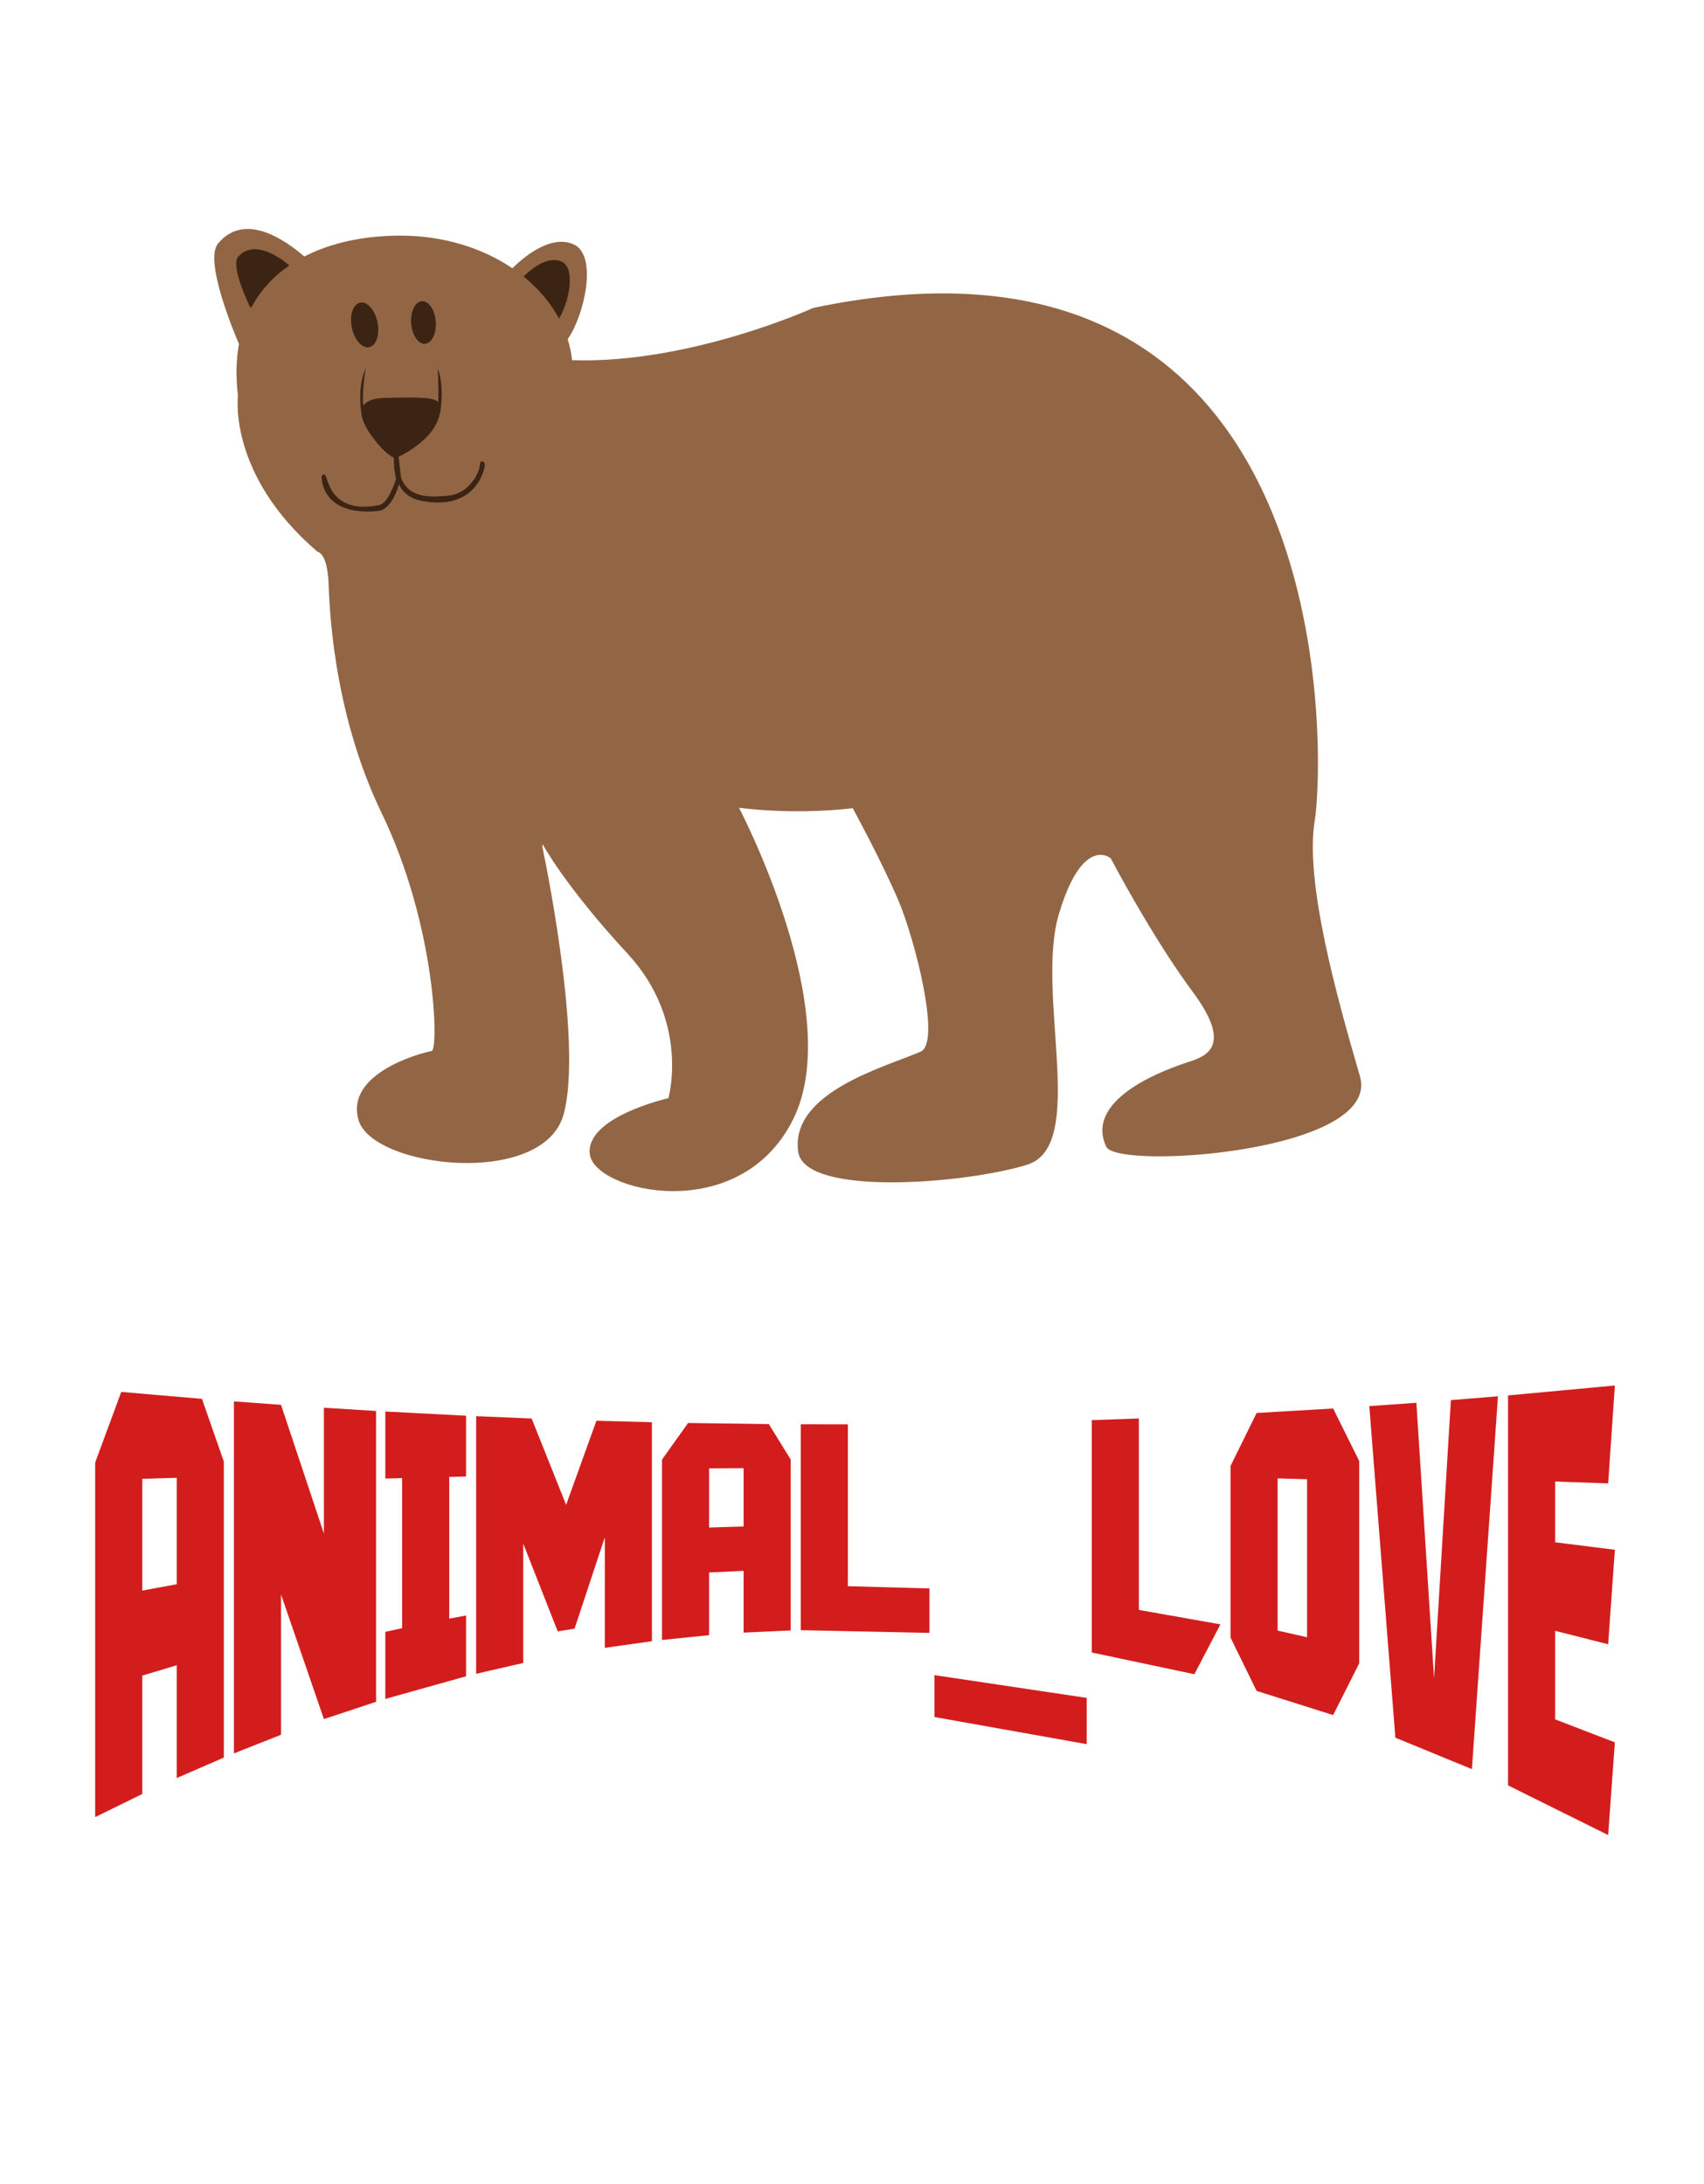 <svg xmlns="http://www.w3.org/2000/svg" width="188" height="241" x="0" y="0" id="svgcontent" overflow="hidden" viewBox="0 0 188 241"><g style="pointer-events:all" mask=""><title style="pointer-events:inherit">Layer 1</title><g id="svg_10" display="null" clip-id="1027" stroke="null" stroke-opacity="1" transform=""><path fill="#926645" d="M150.035,118.748 C147.452,109.898 143.945,97.277 145.052,90.564 S148.235,21.71 89.733,33.977 C89.733,33.977 76.12,40.18 63.117,39.748 C63.032,38.952 62.866,38.176 62.631,37.42 C64.43,34.915 65.98,28.271 63.347,26.998 C60.794,25.766 57.688,28.457 56.53,29.602 C53.211,27.358 48.904,26.001 44.195,26.001 C40.286,26.001 36.59,26.743 33.57,28.31 C31.578,26.565 27.007,23.291 24.044,26.89 C22.5,28.766 25.841,36.743 26.364,37.96 C26.055,39.665 26,41.56 26.253,43.665 C26.253,43.665 25.095,52.389 35.033,60.891 C35.033,60.891 36.095,60.979 36.246,64.269 C36.338,66.249 36.549,78.21 42.098,89.711 C48.172,102.298 48.392,115.881 47.62,115.989 C46.847,116.1 38.013,118.309 39.559,123.61 S59.986,131.119 62.193,122.948 C64.4,114.781 59.835,93.439 59.83,93.414 C59.84,93.33 59.852,93.241 59.863,93.154 C59.863,93.154 62.31,97.754 69.234,105.236 C76.158,112.715 73.745,121.189 73.745,121.189 S64.572,123.25 65.072,127.374 C65.574,131.5 81.575,135.383 87.493,123.554 C93.41,111.73 81.533,89.14 81.533,89.14 S87.291,89.974 94.079,89.192 C94.079,89.192 97.181,94.849 99.095,99.317 C100.912,103.553 103.871,115.056 101.57,116.058 C97.752,117.72 87.148,120.523 88.063,127.101 C88.76,132.107 106.631,130.626 113.34,128.528 C120.049,126.429 114.198,109.663 116.828,100.866 C119.453,92.069 122.544,94.715 122.544,94.715 S127.059,103.352 131.615,109.491 C136.172,115.63 132.873,116.614 131.094,117.202 C129.316,117.792 119.467,121.044 122.055,126.556 C123.261,129.12 152.5,127.177 150.035,118.748 z" id="svg_11" stroke-width="0" stroke="null" transform=""/><path fill="#3C2415" d="M40.85,38.284 C41.607,38.01 41.944,36.704 41.603,35.365 C41.262,34.023 40.372,33.159 39.616,33.43 C38.859,33.705 38.521,35.009 38.861,36.35 C39.202,37.688 40.093,38.553 40.85,38.284 zM61.998,28.889 C60.407,28.12 58.469,29.815 57.762,30.515 C59.408,31.845 60.742,33.414 61.674,35.153 C62.735,33.485 63.569,29.646 61.998,28.889 zM46.86,37.944 C47.61,37.921 48.159,36.852 48.083,35.552 C48.005,34.25 47.334,33.212 46.581,33.233 C45.828,33.253 45.282,34.326 45.358,35.626 C45.434,36.924 46.107,37.964 46.86,37.944 zM26.283,28.316 C25.348,29.334 27.616,33.94 27.616,33.94 C27.666,33.921 27.711,33.9 27.76,33.882 C28.77,32.004 30.196,30.481 31.925,29.295 C31.101,28.586 28.132,26.3 26.283,28.316 zM53.261,50.926 C53.076,50.847 52.954,51.003 52.927,51.399 C52.881,52.065 51.829,54.595 49.21,54.719 C48.11,54.772 45.479,55.215 44.388,53.055 C44.384,53.047 44.383,53.038 44.377,53.028 C44.33,52.932 44.288,52.825 44.245,52.716 L43.982,50.397 C44.011,50.382 44.033,50.37 44.033,50.37 C44.87,50.012 47.639,48.409 48.362,46.231 C48.461,45.928 48.535,45.664 48.577,45.433 L48.584,45.442 C48.584,45.442 49.065,42.602 48.295,40.661 C48.295,40.661 48.402,42.693 48.346,44.357 C47.741,43.806 46.041,43.836 42.508,43.907 C41.155,43.935 40.427,44.264 40.098,44.75 C39.877,43.503 40.349,40.641 40.349,40.641 C39.371,42.761 39.872,45.599 39.872,45.599 L39.879,45.595 C39.95,47.271 42.23,49.587 42.23,49.587 S42.929,50.3 43.414,50.489 C43.424,50.49 43.431,50.489 43.441,50.49 C43.449,51.234 43.501,52.205 43.701,52.76 C43.571,53.363 42.773,55.549 41.843,55.734 C36.572,56.787 36.187,52.916 35.955,52.55 C35.667,52.097 35.482,52.592 35.482,52.592 S35.335,57.002 41.681,56.397 C43.32,56.241 44.019,53.434 44.019,53.434 S44.519,54.9 46.508,55.277 C52.652,56.438 53.524,51.625 53.5,51.22 C53.479,51.02 53.261,50.926 53.261,50.926 z" id="svg_12" stroke-width="0" stroke="null" transform=""/></g><g id="svg_13" type="text" text="Animal_Love" font-size="8.691" font-family="Kroftsmann" font-id="1" fill="d31d1d" text-anchor="start" font-weight="normal" font-style="normal" lineHeight="1" shapeId="2" shapeVal="5" fill-opacity="1" display="null" elemBBoxWidth="167.666" elemBBoxHeight="36.272" xscale="3.844" yscale="4.472" stroke-opacity="1" stroke-width="0" stroke-dasharray="none" stroke="ull" transform=""><path id="svg_18" fill="#d31d1d" stroke="#ull" stroke-width="0" d="M22.284,154.371 C22.284,154.371 13.376,153.606 13.376,153.606 C13.376,153.606 10.5,161.401 10.5,161.401 C10.5,161.401 10.5,200.527 10.5,200.527 C10.5,200.527 15.696,197.977 15.696,197.977 C15.696,197.977 15.696,184.913 15.696,184.913 C15.696,184.913 19.5,183.77 19.5,183.77 C19.5,183.77 19.5,196.217 19.5,196.217 C19.5,196.217 24.696,193.957 24.696,193.957 C24.696,193.957 24.696,161.292 24.696,161.292 C24.696,161.292 22.284,154.371 22.284,154.371 M19.5,174.829 C19.5,174.829 15.696,175.528 15.696,175.528 C15.696,175.528 15.696,163.199 15.696,163.199 C15.696,163.199 19.5,163.083 19.5,163.083 C19.5,163.083 19.5,174.829 19.5,174.829 C19.5,174.829 19.5,174.829 19.5,174.829 M25.81,193.495 C25.81,193.495 25.81,154.649 25.81,154.649 C25.81,154.649 31.006,155.031 31.006,155.031 C31.006,155.031 35.737,169.24 35.737,169.24 C35.737,169.24 35.737,155.352 35.737,155.352 C35.737,155.352 41.49,155.708 41.49,155.708 C41.49,155.708 41.49,187.802 41.49,187.802 C41.49,187.802 35.737,189.713 35.737,189.713 C35.737,189.713 31.006,175.965 31.006,175.965 C31.006,175.965 31.006,191.439 31.006,191.439 C31.006,191.439 25.81,193.495 25.81,193.495 C25.81,193.495 25.81,193.495 25.81,193.495 M42.511,155.767 C42.511,155.767 42.511,163.168 42.511,163.168 C42.511,163.168 44.367,163.117 44.367,163.117 C44.367,163.117 44.367,179.678 44.367,179.678 C44.367,179.678 42.511,180.084 42.511,180.084 C42.511,180.084 42.511,187.485 42.511,187.485 C42.511,187.485 51.419,184.988 51.419,184.988 C51.419,184.988 51.419,178.278 51.419,178.278 C51.419,178.278 49.563,178.625 49.563,178.625 C49.563,178.625 49.563,162.985 49.563,162.985 C49.563,162.985 51.419,162.941 51.419,162.941 C51.419,162.941 51.419,156.232 51.419,156.232 C51.419,156.232 42.511,155.767 42.511,155.767 C42.511,155.767 42.511,155.767 42.511,155.767 M63.389,179.733 C63.389,179.733 66.729,169.645 66.729,169.645 C66.729,169.645 66.729,181.849 66.729,181.849 C66.729,181.849 71.925,181.115 71.925,181.115 C71.925,181.115 71.925,156.952 71.925,156.952 C71.925,156.952 65.8,156.788 65.8,156.788 C65.8,156.788 62.46,166.068 62.46,166.068 C62.46,166.068 58.656,156.541 58.656,156.541 C58.656,156.541 52.533,156.283 52.533,156.283 C52.533,156.283 52.533,184.711 52.533,184.711 C52.533,184.711 57.729,183.518 57.729,183.518 C57.729,183.518 57.729,170.349 57.729,170.349 C57.729,170.349 61.533,180.032 61.533,180.032 C61.533,180.032 63.389,179.733 63.389,179.733 C63.389,179.733 63.389,179.733 63.389,179.733 M84.822,157.156 C84.822,157.156 75.915,157.036 75.915,157.036 C75.915,157.036 73.038,161.078 73.038,161.078 C73.038,161.078 73.038,180.98 73.038,180.98 C73.038,180.98 78.234,180.45 78.234,180.45 C78.234,180.45 78.234,173.535 78.234,173.535 C78.234,173.535 82.039,173.352 82.039,173.352 C82.039,173.352 82.039,180.168 82.039,180.168 C82.039,180.168 87.235,179.928 87.235,179.928 C87.235,179.928 87.235,161.06 87.235,161.06 C87.235,161.06 84.822,157.156 84.822,157.156 M82.039,168.456 C82.039,168.456 78.234,168.568 78.234,168.568 C78.234,168.568 78.234,162.043 78.234,162.043 C78.234,162.043 82.039,162.024 82.039,162.024 C82.039,162.024 82.039,168.456 82.039,168.456 C82.039,168.456 82.039,168.456 82.039,168.456 M93.544,157.185 C93.544,157.185 88.348,157.178 88.348,157.178 C88.348,157.178 88.348,179.899 88.348,179.899 C88.348,179.899 102.544,180.198 102.544,180.198 C102.544,180.198 102.544,175.295 102.544,175.295 C102.544,175.295 93.544,175.044 93.544,175.044 C93.544,175.044 93.544,157.185 93.544,157.185 C93.544,157.185 93.544,157.185 93.544,157.185 M103.101,189.483 C103.101,189.483 119.896,192.477 119.896,192.477 C119.896,192.477 119.896,187.371 119.896,187.371 C119.896,187.371 103.101,184.859 103.101,184.859 C103.101,184.859 103.101,189.483 103.101,189.483 C103.101,189.483 103.101,189.483 103.101,189.483 M125.649,156.534 C125.649,156.534 120.453,156.72 120.453,156.72 C120.453,156.72 120.453,182.363 120.453,182.363 C120.453,182.363 131.772,184.76 131.772,184.76 C131.772,184.76 134.649,179.257 134.649,179.257 C134.649,179.257 125.649,177.663 125.649,177.663 C125.649,177.663 125.649,156.534 125.649,156.534 C125.649,156.534 125.649,156.534 125.649,156.534 M135.763,161.776 C135.763,161.776 138.64,155.931 138.64,155.931 C138.64,155.931 147.083,155.435 147.083,155.435 C147.083,155.435 149.959,161.231 149.959,161.231 C149.959,161.231 149.959,183.564 149.959,183.564 C149.959,183.564 147.083,189.269 147.083,189.269 C147.083,189.269 138.64,186.602 138.64,186.602 C138.64,186.602 135.763,180.718 135.763,180.718 C135.763,180.718 135.763,161.776 135.763,161.776 C135.763,161.776 135.763,161.776 135.763,161.776 M144.206,180.681 C144.206,180.681 144.206,163.243 144.206,163.243 C144.206,163.243 140.959,163.15 140.959,163.15 C140.959,163.15 140.959,179.943 140.959,179.943 C140.959,179.943 144.206,180.681 144.206,180.681 C144.206,180.681 144.206,180.681 144.206,180.681 M160.073,154.511 C160.073,154.511 165.269,154.086 165.269,154.086 C165.269,154.086 162.393,195.234 162.393,195.234 C162.393,195.234 153.949,191.764 153.949,191.764 C153.949,191.764 151.072,155.172 151.072,155.172 C151.072,155.172 156.268,154.802 156.268,154.802 C156.268,154.802 158.217,185.216 158.217,185.216 C158.217,185.216 160.073,154.511 160.073,154.511 M166.382,153.991 C166.382,153.991 178.167,152.898 178.167,152.898 C178.167,152.898 177.425,163.704 177.425,163.704 C177.425,163.704 171.578,163.492 171.578,163.492 C171.578,163.492 171.578,170.198 171.578,170.198 C171.578,170.198 178.167,171.025 178.167,171.025 C178.167,171.025 177.425,181.455 177.425,181.455 C177.425,181.455 171.578,179.969 171.578,179.969 C171.578,179.969 171.578,189.741 171.578,189.741 C171.578,189.741 178.167,192.278 178.167,192.278 C178.167,192.278 177.425,202.509 177.425,202.509 C177.425,202.509 166.382,197.028 166.382,197.028 C166.382,197.028 166.382,153.991 166.382,153.991 C166.382,153.991 166.382,153.991 166.382,153.991 " style="pointer-events:inherit" transform=""/><rect id="svg_19" x="10.5" y="152.898" width="167.667" height="49.611" fill="#000000" opacity="0" style="pointer-events:inherit"/></g></g><defs/></svg>
